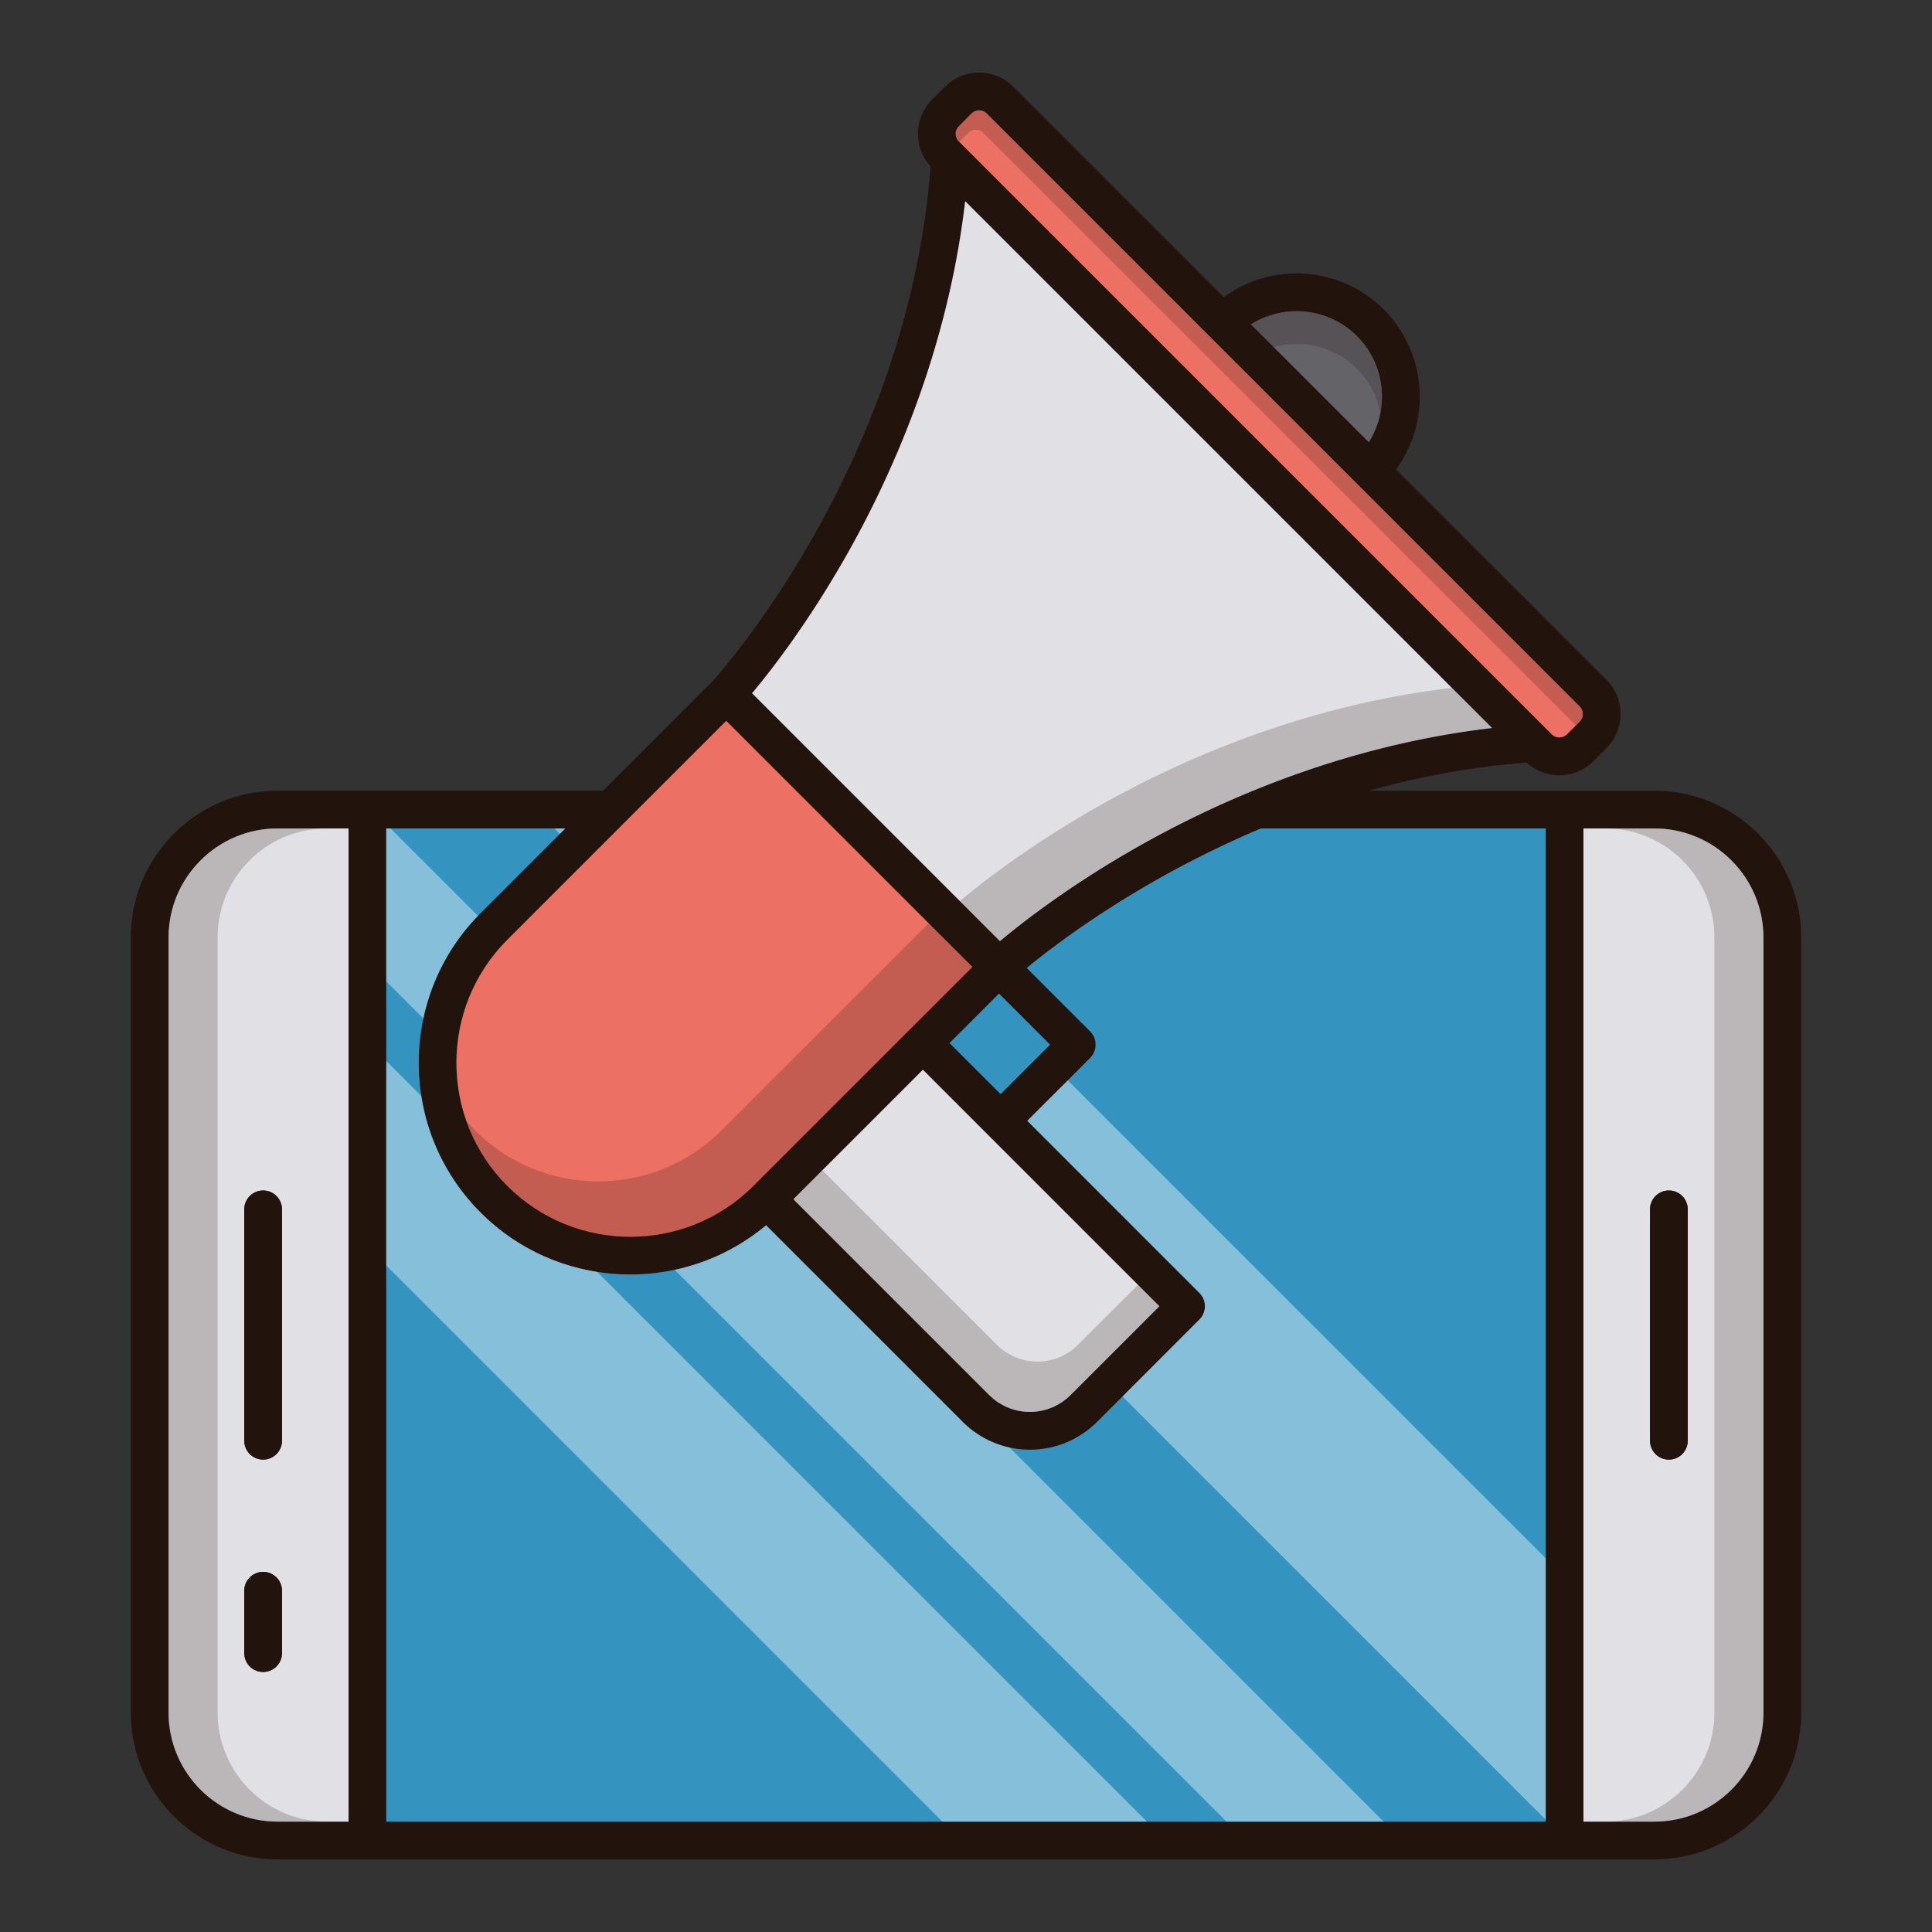 <?xml version="1.0" standalone="no"?><!DOCTYPE svg PUBLIC "-//W3C//DTD SVG 1.1//EN" "http://www.w3.org/Graphics/SVG/1.1/DTD/svg11.dtd"><svg t="1625811466223" class="icon" viewBox="0 0 1024 1024" version="1.1" xmlns="http://www.w3.org/2000/svg" p-id="30703" xmlns:xlink="http://www.w3.org/1999/xlink" width="200" height="200"><rect x="0" y="0" width="1024" height="1024" fill="#333333" stroke="none"/><defs><style type="text/css"></style></defs><path d="M876.86 419.1h-151.32c25.96-7.26 53.98-12.64 83.64-14.94 4.74 4.34 10.82 6.74 17.3 6.74 6.86 0 13.3-2.68 18.16-7.52l6.76-6.76c4.86-4.86 7.52-11.3 7.52-18.16 0-6.88-2.66-13.32-7.52-18.18l-111.48-111.48c18.7-25.54 16.54-61.7-6.54-84.78-23.06-23.06-59.22-25.22-84.76-6.52l-111.48-111.48a25.49 25.49 0 0 0-18.16-7.52c-6.88 0-13.32 2.66-18.18 7.52l-6.76 6.76c-9.72 9.72-9.96 25.38-0.78 35.44-12.18 157.74-111.84 268.7-115.54 272.76l-58.1 58.1H147.14c-42.9 0-77.8 34.9-77.8 77.8v410.84c0 42.88 34.9 77.78 77.8 77.78h729.72c42.9 0 77.8-34.88 77.8-77.76V496.88c0-42.88-34.9-77.78-77.8-77.78zM719.24 178.16c15.24 15.24 17.3 38.72 6.26 56.22l-62.46-62.46c17.5-11.04 40.96-8.98 56.2 6.24zM508.2 66.92l6.74-6.76c1.08-1.08 2.5-1.66 4.04-1.66 1.52 0 2.94 0.58 4.02 1.66l117.96 117.96c0.02 0.02 0.02 0.04 0.04 0.06 0.02 0.02 0.04 0.02 0.06 0.04l78.16 78.16c0.02 0.02 0.02 0.02 0.02 0.04 0.02 0 0.04 0.02 0.04 0.02l117.98 117.98c1.08 1.08 1.66 2.5 1.66 4.02 0 1.52-0.58 2.96-1.66 4.04l-6.76 6.74c-2.14 2.16-5.9 2.16-8.04 0L508.2 74.96a5.686 5.686 0 0 1 0-8.04z m-59.44 227.2c24.16-42.6 53.58-108.4 62.8-187.5L790.8 385.86c-48.4 5.64-91.8 18.84-127.98 33.78-0.48 0.16-0.96 0.36-1.42 0.58a538.314 538.314 0 0 0-58.1 28.44c-36.38 20.62-61.66 40.38-73.32 50.16l-131.38-131.38c9.78-11.66 29.54-36.94 50.16-73.32z m54.54 258.72l26.2-26.2 27.06 27.06-26.2 26.2-27.06-27.06z m111.2 139.5l-47.16 47.14c-0.18 0.18-0.36 0.32-0.54 0.5-0.56 0.54-1.14 1.08-1.74 1.56-0.2 0.16-0.42 0.32-0.62 0.48-0.6 0.46-1.2 0.92-1.84 1.34-0.1 0.08-0.24 0.14-0.36 0.2-9.96 6.4-22.84 6.38-32.8-0.02-0.1-0.06-0.22-0.12-0.32-0.18-0.64-0.42-1.24-0.9-1.86-1.38-0.2-0.14-0.4-0.28-0.6-0.44-0.6-0.48-1.18-1.04-1.74-1.58-0.18-0.16-0.36-0.3-0.54-0.48l-103.86-103.86 68.64-68.64 34.04 34.06c0.04 0.02 0.06 0.06 0.08 0.08 0.02 0.04 0.06 0.06 0.08 0.08l91.14 91.14zM384.92 382.06l130.44 130.44-33.22 33.22c-0.02 0.02-0.04 0.04-0.06 0.04l-82.78 82.78c-0.02 0.02-0.02 0.04-0.04 0.06-35.98 35.9-94.44 35.88-130.38-0.06-35.96-35.96-35.96-94.46 0-130.44l116.04-116.04zM184.74 965.5h-37.6c-31.88 0-57.8-25.92-57.8-57.78V496.88c0-31.86 25.92-57.8 57.8-57.8h37.6v526.42z m634.52 0H204.74V439.08h94.88l-44.88 44.88c-43.76 43.76-43.76 114.96 0 158.72 21.88 21.88 50.6 32.82 79.36 32.82 25.6 0 51.2-8.7 71.94-26.08l104.18 104.18c0.02 0.02 0.02 0.02 0.02 0.04 0.96 0.96 1.96 1.86 2.98 2.72 0.26 0.22 0.52 0.46 0.78 0.68 0.24 0.18 0.46 0.34 0.68 0.52 0.46 0.36 0.9 0.72 1.36 1.06 0.08 0.06 0.18 0.1 0.26 0.16 8.54 6.22 18.78 9.6 29.56 9.6 10.76 0 21-3.36 29.54-9.58 0.1-0.06 0.2-0.12 0.28-0.2 0.44-0.32 0.88-0.66 1.3-1l0.76-0.58c0.22-0.18 0.44-0.38 0.66-0.58 1.06-0.88 2.1-1.82 3.08-2.8 0.02-0.02 0.02-0.04 0.04-0.04l54.18-54.2a9.97 9.97 0 0 0 0-14.14l-91.2-91.22 33.28-33.28c1.88-1.88 2.92-4.42 2.92-7.06 0-2.66-1.04-5.2-2.92-7.08l-33.58-33.56c17.16-14.12 61.44-47.58 124.14-73.96h150.92v526.4z m115.4-57.76c0 31.84-25.94 57.76-57.8 57.76h-37.6v-526.4h37.6c31.86 0 57.8 25.92 57.8 57.78v410.86z" fill="#23130D" p-id="30704"></path><path d="M147.14 439.08c-31.88 0-57.8 25.94-57.8 57.8v410.84c0 31.86 25.92 57.78 57.8 57.78h37.6V439.08h-37.6z m2.32 437.1c0 5.54-4.48 10-10 10s-10-4.46-10-10v-33.06c0-5.52 4.48-10 10-10s10 4.48 10 10v33.06z m0-112.56c0 5.52-4.48 10-10 10s-10-4.48-10-10v-122.64c0-5.52 4.48-10 10-10s10 4.48 10 10v122.64z" fill="#E1E1E5" p-id="30705"></path><path d="M115.34 907.72V496.88c0-31.86 25.92-57.8 57.8-57.8h-26c-31.88 0-57.8 25.94-57.8 57.8v410.84c0 31.86 25.92 57.78 57.8 57.78h26c-31.88 0-57.8-25.92-57.8-57.78z" fill="#23130D" opacity=".2" p-id="30706"></path><path d="M838.92 378.44c0 1.52-0.58 2.96-1.66 4.04l-6.76 6.74c-2.14 2.16-5.9 2.16-8.04 0L508.2 74.96a5.686 5.686 0 0 1 0-8.04l6.74-6.76c1.08-1.08 2.5-1.66 4.04-1.66 1.52 0 2.94 0.58 4.02 1.66l117.96 117.96c0.02 0.02 0.02 0.04 0.04 0.06 0.02 0.02 0.04 0.02 0.06 0.04l78.16 78.16c0.02 0.02 0.02 0.02 0.02 0.04 0.02 0 0.04 0.02 0.04 0.02l117.98 117.98c1.08 1.08 1.66 2.5 1.66 4.02z" fill="#EC7063" p-id="30707"></path><path d="M838.92 378.44c0 1.52-0.58 2.96-1.66 4.04l-1.98 1.96-117.74-117.76h-0.06c0-0.02 0-0.02-0.02-0.04l-78.14-78.18c-0.02-0.02-0.04-0.02-0.08-0.02-0.02-0.02-0.02-0.04-0.04-0.08l-117.96-117.94c-1.06-1.1-2.48-1.66-4.02-1.66-1.54 0-2.94 0.56-4.04 1.66l-4.76 4.76-0.22-0.22a5.686 5.686 0 0 1 0-8.04l6.74-6.76c1.08-1.08 2.5-1.66 4.04-1.66 1.52 0 2.94 0.58 4.02 1.66l117.96 117.96c0.02 0.02 0.02 0.04 0.04 0.06 0.02 0.02 0.04 0.02 0.06 0.04l78.16 78.16c0.02 0.02 0.02 0.02 0.02 0.04 0.02 0 0.04 0.02 0.04 0.02l117.98 117.98c1.08 1.08 1.66 2.5 1.66 4.02z" fill="#23130D" opacity=".2" p-id="30708"></path><path d="M725.5 234.38l-62.46-62.46c17.5-11.04 40.96-8.98 56.2 6.24 15.24 15.24 17.3 38.72 6.26 56.22z" fill="#636368" p-id="30709"></path><path d="M731.66 218.82a45.18 45.18 0 0 0-12.42-23.32c-11.94-11.94-28.94-15.78-44.16-11.54l-12.04-12.04c17.5-11.04 40.96-8.98 56.2 6.24 11.04 11.04 15.16 26.38 12.42 40.66z" fill="#23130D" opacity=".2" p-id="30710"></path><path d="M876.86 439.1h-37.6v526.4h37.6c31.86 0 57.8-25.92 57.8-57.76V496.88c0-31.86-25.94-57.78-57.8-57.78z m17.68 324.52c0 5.52-4.48 10-10 10s-10-4.48-10-10v-122.64c0-5.52 4.48-10 10-10s10 4.48 10 10v122.64z" fill="#E1E1E5" p-id="30711"></path><path d="M503.294 552.84l26.2-26.2 27.06 27.06-26.2 26.2z" fill="#3594BF" p-id="30712"></path><path d="M819.26 439.1v526.4H204.74V439.08h94.88l-2.88 2.9-42 41.98c-0.48 0.48-0.96 0.98-1.4 1.46a111.034 111.034 0 0 0-28.94 54.4 113.06 113.06 0 0 0-1.1 41.08 111.606 111.606 0 0 0 31.44 61.78c17.4 17.4 39.14 27.88 61.78 31.44 5.82 0.92 11.7 1.38 17.58 1.38 7.88 0 15.76-0.82 23.5-2.46 17.4-3.72 34.08-11.58 48.44-23.62l104.18 104.18c0.02 0.02 0.02 0.02 0.02 0.04 0.96 0.96 1.96 1.86 2.98 2.72 0.26 0.22 0.52 0.46 0.78 0.68 0.24 0.18 0.46 0.34 0.68 0.52 0.46 0.36 0.9 0.72 1.36 1.06 0.08 0.06 0.18 0.1 0.26 0.16a50.096 50.096 0 0 0 29.56 9.6c10.76 0 21-3.36 29.54-9.58 0.1-0.06 0.2-0.12 0.28-0.2 0.44-0.32 0.88-0.66 1.3-1l0.76-0.58c0.22-0.18 0.44-0.38 0.66-0.58 1.06-0.88 2.1-1.82 3.08-2.8 0.02-0.02 0.02-0.04 0.04-0.04l13.42-13.42 40.76-40.78a9.97 9.97 0 0 0 0-14.14l-91.2-91.22 21.44-21.42 11.84-11.86c1.88-1.88 2.92-4.42 2.92-7.06 0-2.66-1.04-5.2-2.92-7.08l-33.58-33.56c17.16-14.12 61.44-47.58 124.14-73.96h150.92z" fill="#3594BF" p-id="30713"></path><path d="M790.8 385.86c-48.4 5.64-91.8 18.84-127.98 33.78-0.48 0.16-0.96 0.36-1.42 0.58a538.314 538.314 0 0 0-58.1 28.44c-36.38 20.62-61.66 40.38-73.32 50.16l-131.38-131.38c9.78-11.66 29.54-36.94 50.16-73.32 24.16-42.6 53.58-108.4 62.8-187.5L790.8 385.86z" fill="#E1E1E5" p-id="30714"></path><path d="M790.8 385.86c-48.4 5.64-91.8 18.84-127.98 33.78-0.48 0.16-0.96 0.36-1.42 0.58a538.314 538.314 0 0 0-58.1 28.44c-36.38 20.62-61.66 40.38-73.32 50.16l-21.24-21.24c11.66-9.78 36.94-29.54 73.32-50.16 16.2-9.18 35.74-19.12 58.1-28.44 0.46-0.22 0.94-0.42 1.42-0.58 36.18-14.94 79.58-28.14 127.98-33.78l21.24 21.24z" fill="#23130D" opacity=".2" p-id="30715"></path><path d="M614.5 692.34l-47.16 47.14c-0.18 0.18-0.36 0.32-0.54 0.5-0.56 0.54-1.14 1.08-1.74 1.56-0.2 0.16-0.42 0.32-0.62 0.48-0.6 0.46-1.2 0.92-1.84 1.34-0.1 0.08-0.24 0.14-0.36 0.2-9.96 6.4-22.84 6.38-32.8-0.02-0.1-0.06-0.22-0.12-0.32-0.18-0.64-0.42-1.24-0.9-1.86-1.38-0.2-0.14-0.4-0.28-0.6-0.44-0.6-0.48-1.18-1.04-1.74-1.58-0.18-0.16-0.36-0.3-0.54-0.48l-103.86-103.86 68.64-68.64 34.04 34.06c0.04 0.02 0.06 0.06 0.08 0.08 0.02 0.04 0.06 0.06 0.08 0.08l91.14 91.14z" fill="#E1E1E5" p-id="30716"></path><path d="M614.5 692.34l-47.16 47.14c-0.18 0.18-0.36 0.32-0.54 0.5-0.56 0.54-1.14 1.08-1.74 1.56-0.2 0.16-0.42 0.32-0.62 0.48-0.6 0.46-1.2 0.92-1.84 1.34-0.1 0.08-0.24 0.14-0.36 0.2-9.96 6.4-22.84 6.38-32.8-0.02-0.1-0.06-0.22-0.12-0.32-0.18-0.64-0.42-1.24-0.9-1.86-1.38-0.2-0.14-0.4-0.28-0.6-0.44-0.6-0.48-1.18-1.04-1.74-1.58-0.18-0.16-0.36-0.3-0.54-0.48l-103.86-103.86 15.34-15.34 92.52 92.52c0.18 0.18 0.36 0.32 0.54 0.48 0.56 0.54 1.14 1.1 1.74 1.58 0.2 0.16 0.4 0.3 0.6 0.44 0.62 0.48 1.22 0.96 1.86 1.38 0.1 0.06 0.22 0.12 0.32 0.18 9.96 6.4 22.84 6.42 32.8 0.02 0.12-0.06 0.26-0.12 0.36-0.2 0.64-0.42 1.24-0.88 1.84-1.34 0.2-0.16 0.42-0.32 0.62-0.48 0.6-0.48 1.18-1.02 1.74-1.56 0.18-0.18 0.36-0.32 0.54-0.5l31.82-31.8 11.34 11.34z" fill="#23130D" opacity=".2" p-id="30717"></path><path d="M515.36 512.5l-33.22 33.22c-0.02 0.02-0.04 0.04-0.06 0.04l-82.78 82.78c-0.02 0.02-0.02 0.04-0.04 0.06-35.98 35.9-94.44 35.88-130.38-0.06-35.96-35.96-35.96-94.46 0-130.44l116.04-116.04 130.44 130.44z" fill="#EC7063" p-id="30718"></path><path d="M515.36 512.5l-33.22 33.22c-0.02 0.02-0.04 0.04-0.06 0.04l-82.78 82.78c-0.02 0.02-0.02 0.04-0.04 0.06-35.98 35.9-94.44 35.88-130.38-0.06a91.642 91.642 0 0 1-21.7-34.4 93.2 93.2 0 0 0 4.7 5.06c35.94 35.94 94.4 35.96 130.38 0.06 0.02-0.02 0.02-0.04 0.04-0.06l82.78-82.78c0.02 0 0.04-0.02 0.06-0.04l27.06-27.04 23.16 23.16z" fill="#23130D" opacity=".2" p-id="30719"></path><path d="M149.46 640.98v122.64c0 5.52-4.48 10-10 10s-10-4.48-10-10v-122.64c0-5.52 4.48-10 10-10s10 4.48 10 10zM149.46 843.12v33.06c0 5.54-4.48 10-10 10s-10-4.46-10-10v-33.06c0-5.52 4.48-10 10-10s10 4.48 10 10zM894.54 640.98v122.64c0 5.52-4.48 10-10 10s-10-4.48-10-10v-122.64c0-5.52 4.48-10 10-10s10 4.48 10 10z" fill="#23130D" p-id="30720"></path><path d="M908.66 496.86v410.84c0 31.86-25.92 57.8-57.8 57.8h26c31.88 0 57.8-25.94 57.8-57.8V496.86c0-31.86-25.92-57.78-57.8-57.78h-26c31.88 0 57.8 25.92 57.8 57.78z" fill="#23130D" opacity=".2" p-id="30721"></path><path d="M607.9 965.5h-108.42L204.74 670.76v-108.44l18.56 18.58a111.606 111.606 0 0 0 31.44 61.78c17.4 17.4 39.14 27.88 61.78 31.44l291.38 291.38zM207 439.08l46.34 46.34a111.034 111.034 0 0 0-28.94 54.4l-19.66-19.66v-81.08h2.26zM733.42 965.5h-83.36L357.6 673.04c17.4-3.72 34.08-11.58 48.44-23.62l104.18 104.18c0.02 0.02 0.02 0.02 0.02 0.04 0.96 0.96 1.96 1.86 2.98 2.72 0.26 0.22 0.52 0.46 0.78 0.68 0.24 0.18 0.46 0.34 0.68 0.52 0.46 0.36 0.9 0.72 1.36 1.06 0.08 0.06 0.18 0.1 0.26 0.16 5.66 4.12 12.04 6.98 18.86 8.46l198.26 198.26zM293.84 439.08h5.78l-2.88 2.9zM819.26 825.94v138.56L594.94 740.18l40.76-40.78a9.97 9.97 0 0 0 0-14.14l-91.2-91.22 21.44-21.42 253.32 253.32z" fill="#FFFFFF" opacity=".4" p-id="30722"></path></svg>